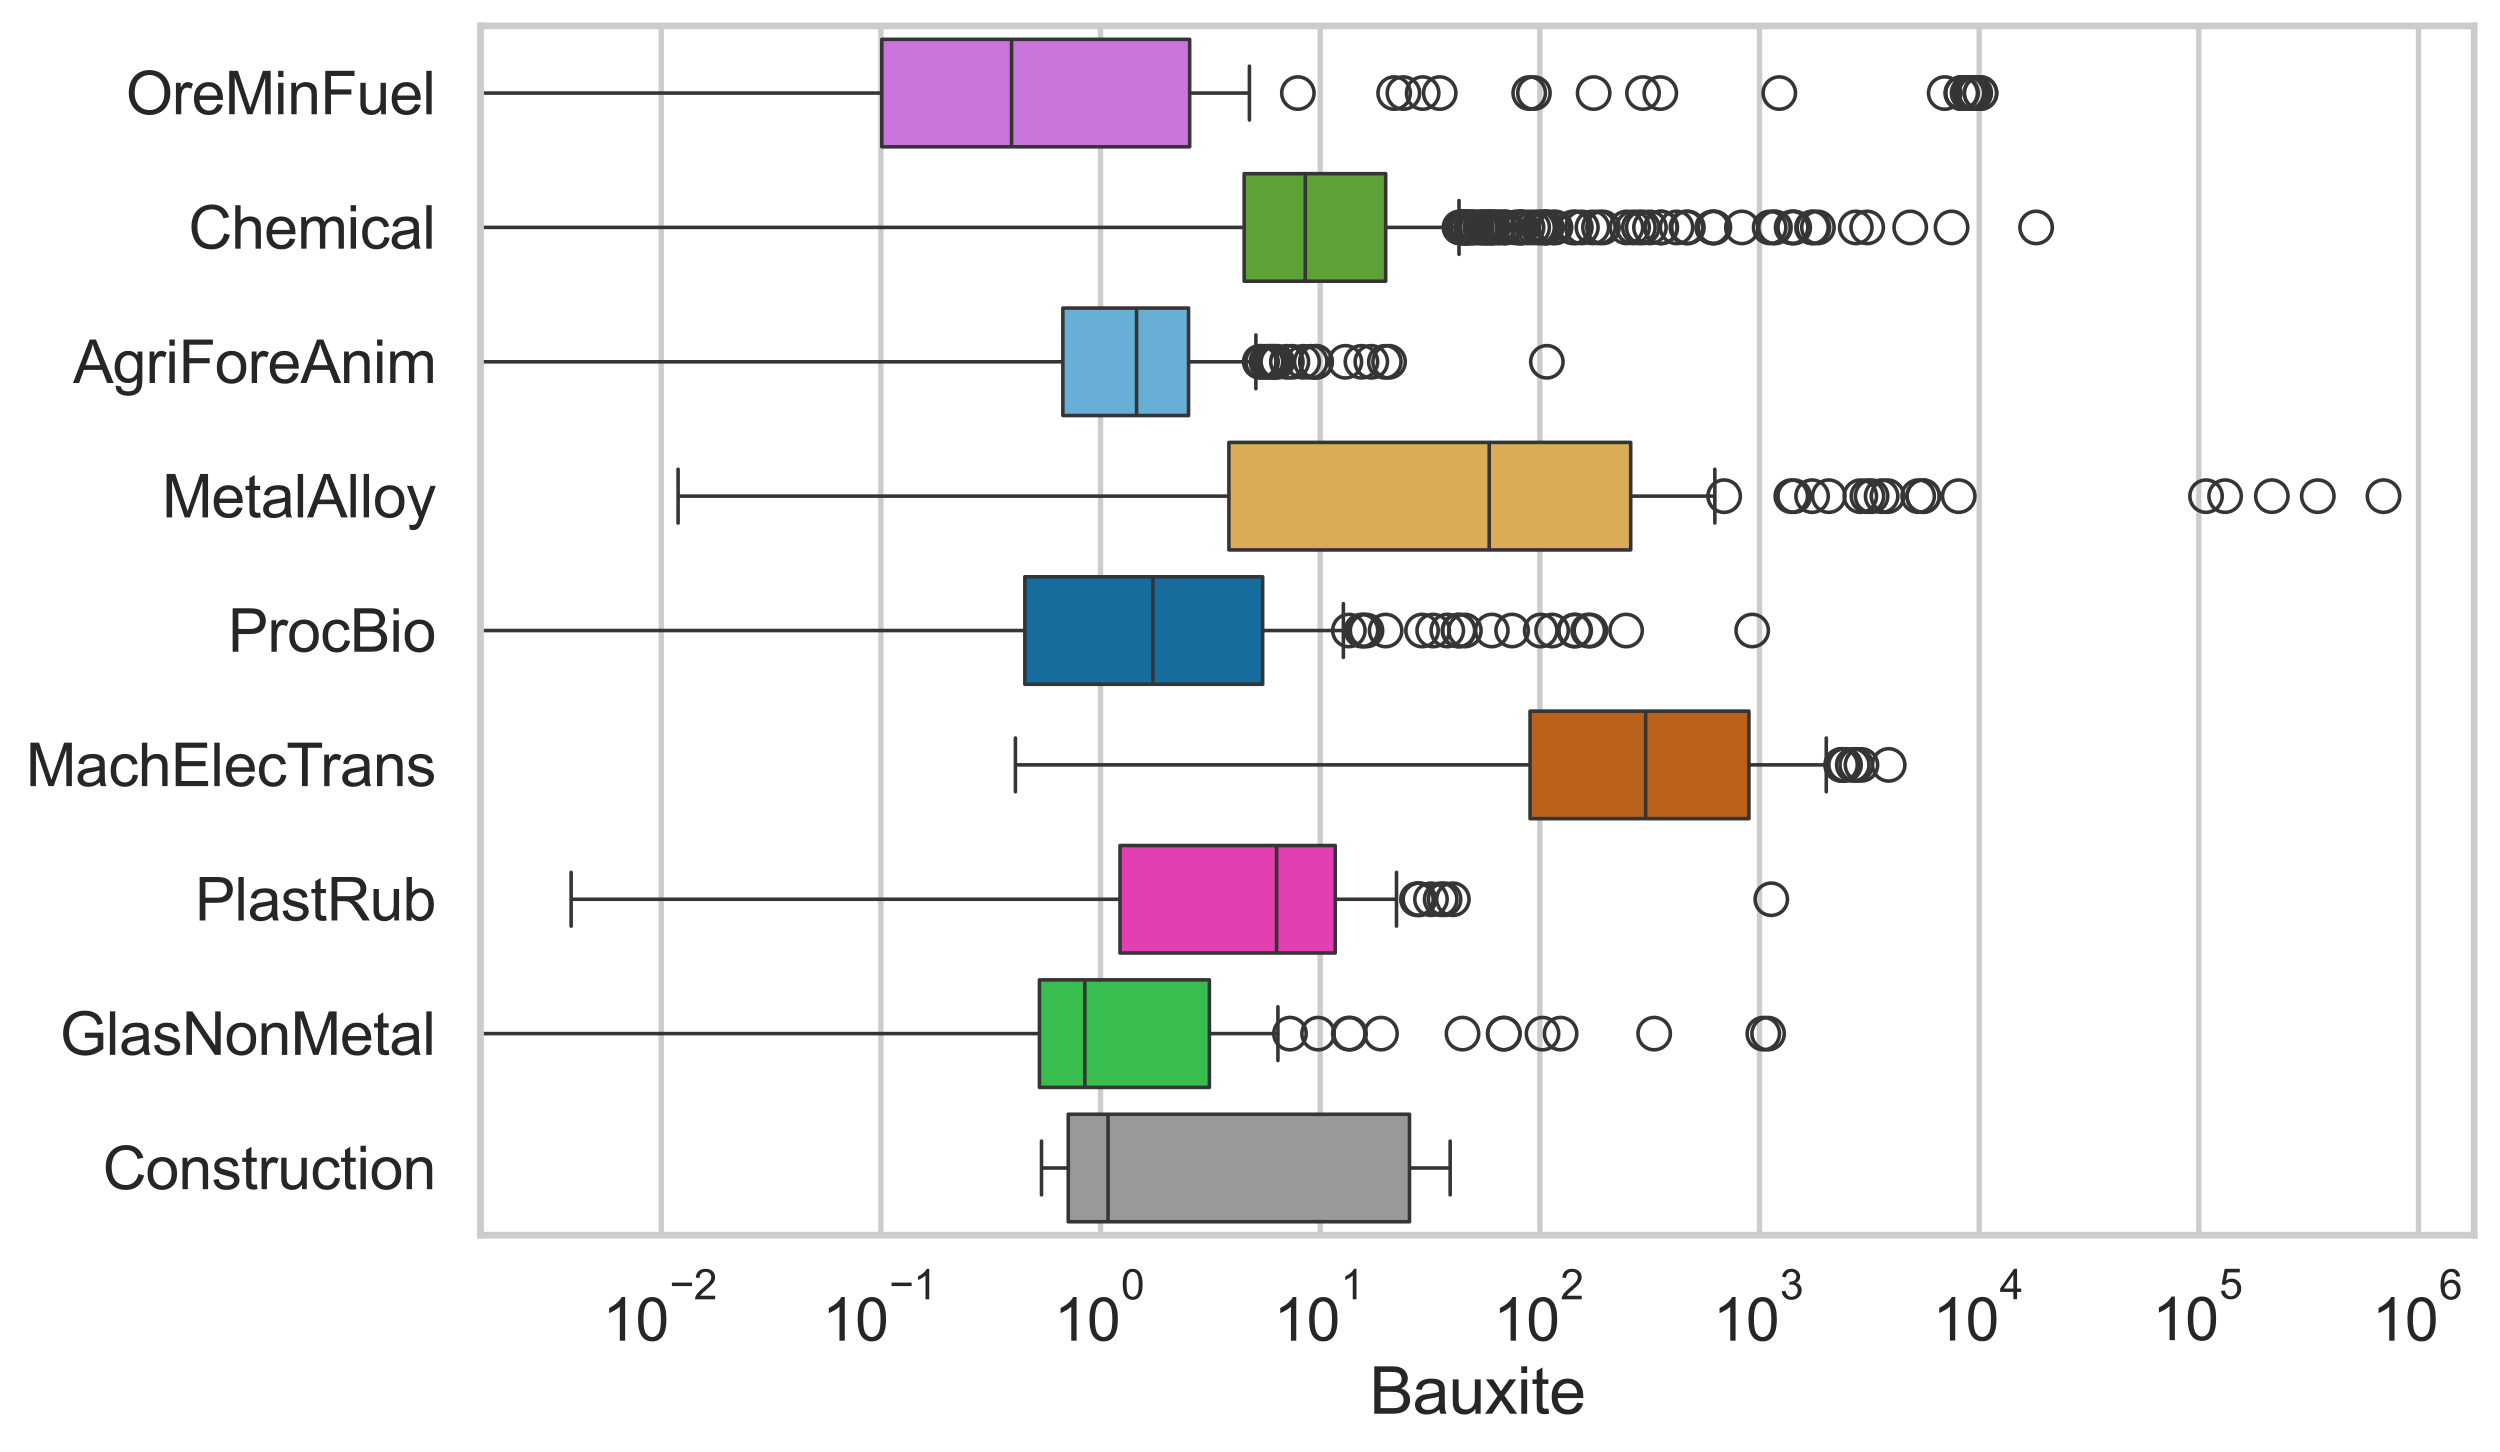 <?xml version="1.0" encoding="utf-8" standalone="no"?>
<!DOCTYPE svg PUBLIC "-//W3C//DTD SVG 1.1//EN"
  "http://www.w3.org/Graphics/SVG/1.1/DTD/svg11.dtd">
<svg xmlns:xlink="http://www.w3.org/1999/xlink" width="695.577pt" height="404.121pt" viewBox="0 0 695.577 404.121" xmlns="http://www.w3.org/2000/svg" version="1.1">
 <defs>
  <style type="text/css">*{stroke-linejoin: round; stroke-linecap: butt}</style>
 </defs>
 <g id="figure_1">
  <g id="patch_1">
   <path d="M 0 404.121 
L 695.577 404.121 
L 695.577 0 
L 0 0 
z
" style="fill: #ffffff"/>
  </g>
  <g id="axes_1">
   <g id="patch_2">
    <path d="M 133.697 343.665 
L 688.377 343.665 
L 688.377 7.2 
L 133.697 7.2 
z
" style="fill: #ffffff"/>
   </g>
   <g id="matplotlib.axis_1">
    <g id="xtick_1">
     <g id="line2d_1">
      <path d="M 183.974 343.665 
L 183.974 7.2 
" clip-path="url(#p8fa90013ce)" style="fill: none; stroke: #cccccc; stroke-width: 1.5; stroke-linecap: round"/>
     </g>
     <g id="text_1">
      <!-- $\mathdefault{10^{-2}}$ -->
      <g style="fill: #262626" transform="translate(167.639 373.18) scale(0.165 -0.165)">
       <defs>
        <path id="ArialMT-31" d="M 2384 0 
L 1822 0 
L 1822 3584 
Q 1619 3391 1289 3197 
Q 959 3003 697 2906 
L 697 3450 
Q 1169 3672 1522 3987 
Q 1875 4303 2022 4600 
L 2384 4600 
L 2384 0 
z
" transform="scale(0.016)"/>
        <path id="ArialMT-30" d="M 266 2259 
Q 266 3072 433 3567 
Q 600 4063 929 4331 
Q 1259 4600 1759 4600 
Q 2128 4600 2406 4451 
Q 2684 4303 2865 4023 
Q 3047 3744 3150 3342 
Q 3253 2941 3253 2259 
Q 3253 1453 3087 958 
Q 2922 463 2592 192 
Q 2263 -78 1759 -78 
Q 1097 -78 719 397 
Q 266 969 266 2259 
z
M 844 2259 
Q 844 1131 1108 757 
Q 1372 384 1759 384 
Q 2147 384 2411 759 
Q 2675 1134 2675 2259 
Q 2675 3391 2411 3762 
Q 2147 4134 1753 4134 
Q 1366 4134 1134 3806 
Q 844 3388 844 2259 
z
" transform="scale(0.016)"/>
        <path id="ArialMT-2212" d="M 3381 1997 
L 356 1997 
L 356 2522 
L 3381 2522 
L 3381 1997 
z
" transform="scale(0.016)"/>
        <path id="ArialMT-32" d="M 3222 541 
L 3222 0 
L 194 0 
Q 188 203 259 391 
Q 375 700 629 1000 
Q 884 1300 1366 1694 
Q 2113 2306 2375 2664 
Q 2638 3022 2638 3341 
Q 2638 3675 2398 3904 
Q 2159 4134 1775 4134 
Q 1369 4134 1125 3890 
Q 881 3647 878 3216 
L 300 3275 
Q 359 3922 746 4261 
Q 1134 4600 1788 4600 
Q 2447 4600 2831 4234 
Q 3216 3869 3216 3328 
Q 3216 3053 3103 2787 
Q 2991 2522 2730 2228 
Q 2469 1934 1863 1422 
Q 1356 997 1212 845 
Q 1069 694 975 541 
L 3222 541 
z
" transform="scale(0.016)"/>
       </defs>
       <use xlink:href="#ArialMT-31" transform="translate(0 0.994)"/>
       <use xlink:href="#ArialMT-30" transform="translate(55.615 0.994)"/>
       <use xlink:href="#ArialMT-2212" transform="translate(112.973 70.688) scale(0.7)"/>
       <use xlink:href="#ArialMT-32" transform="translate(153.852 70.688) scale(0.7)"/>
      </g>
     </g>
    </g>
    <g id="xtick_2">
     <g id="line2d_2">
      <path d="M 245.089 343.665 
L 245.089 7.2 
" clip-path="url(#p8fa90013ce)" style="fill: none; stroke: #cccccc; stroke-width: 1.5; stroke-linecap: round"/>
     </g>
     <g id="text_2">
      <!-- $\mathdefault{10^{-1}}$ -->
      <g style="fill: #262626" transform="translate(228.754 373.18) scale(0.165 -0.165)">
       <use xlink:href="#ArialMT-31" transform="translate(0 0.994)"/>
       <use xlink:href="#ArialMT-30" transform="translate(55.615 0.994)"/>
       <use xlink:href="#ArialMT-2212" transform="translate(112.973 70.688) scale(0.7)"/>
       <use xlink:href="#ArialMT-31" transform="translate(153.852 70.688) scale(0.7)"/>
      </g>
     </g>
    </g>
    <g id="xtick_3">
     <g id="line2d_3">
      <path d="M 306.204 343.665 
L 306.204 7.2 
" clip-path="url(#p8fa90013ce)" style="fill: none; stroke: #cccccc; stroke-width: 1.5; stroke-linecap: round"/>
     </g>
     <g id="text_3">
      <!-- $\mathdefault{10^{0}}$ -->
      <g style="fill: #262626" transform="translate(293.252 373.18) scale(0.165 -0.165)">
       <use xlink:href="#ArialMT-31" transform="translate(0 0.994)"/>
       <use xlink:href="#ArialMT-30" transform="translate(55.615 0.994)"/>
       <use xlink:href="#ArialMT-30" transform="translate(112.973 70.688) scale(0.7)"/>
      </g>
     </g>
    </g>
    <g id="xtick_4">
     <g id="line2d_4">
      <path d="M 367.32 343.665 
L 367.32 7.2 
" clip-path="url(#p8fa90013ce)" style="fill: none; stroke: #cccccc; stroke-width: 1.5; stroke-linecap: round"/>
     </g>
     <g id="text_4">
      <!-- $\mathdefault{10^{1}}$ -->
      <g style="fill: #262626" transform="translate(354.367 373.18) scale(0.165 -0.165)">
       <use xlink:href="#ArialMT-31" transform="translate(0 0.994)"/>
       <use xlink:href="#ArialMT-30" transform="translate(55.615 0.994)"/>
       <use xlink:href="#ArialMT-31" transform="translate(112.973 70.688) scale(0.7)"/>
      </g>
     </g>
    </g>
    <g id="xtick_5">
     <g id="line2d_5">
      <path d="M 428.435 343.665 
L 428.435 7.2 
" clip-path="url(#p8fa90013ce)" style="fill: none; stroke: #cccccc; stroke-width: 1.5; stroke-linecap: round"/>
     </g>
     <g id="text_5">
      <!-- $\mathdefault{10^{2}}$ -->
      <g style="fill: #262626" transform="translate(415.482 373.18) scale(0.165 -0.165)">
       <use xlink:href="#ArialMT-31" transform="translate(0 0.994)"/>
       <use xlink:href="#ArialMT-30" transform="translate(55.615 0.994)"/>
       <use xlink:href="#ArialMT-32" transform="translate(112.973 70.688) scale(0.7)"/>
      </g>
     </g>
    </g>
    <g id="xtick_6">
     <g id="line2d_6">
      <path d="M 489.55 343.665 
L 489.55 7.2 
" clip-path="url(#p8fa90013ce)" style="fill: none; stroke: #cccccc; stroke-width: 1.5; stroke-linecap: round"/>
     </g>
     <g id="text_6">
      <!-- $\mathdefault{10^{3}}$ -->
      <g style="fill: #262626" transform="translate(476.598 373.18) scale(0.165 -0.165)">
       <defs>
        <path id="ArialMT-33" d="M 269 1209 
L 831 1284 
Q 928 806 1161 595 
Q 1394 384 1728 384 
Q 2125 384 2398 659 
Q 2672 934 2672 1341 
Q 2672 1728 2419 1979 
Q 2166 2231 1775 2231 
Q 1616 2231 1378 2169 
L 1441 2663 
Q 1497 2656 1531 2656 
Q 1891 2656 2178 2843 
Q 2466 3031 2466 3422 
Q 2466 3731 2256 3934 
Q 2047 4138 1716 4138 
Q 1388 4138 1169 3931 
Q 950 3725 888 3313 
L 325 3413 
Q 428 3978 793 4289 
Q 1159 4600 1703 4600 
Q 2078 4600 2393 4439 
Q 2709 4278 2876 4000 
Q 3044 3722 3044 3409 
Q 3044 3113 2884 2869 
Q 2725 2625 2413 2481 
Q 2819 2388 3044 2092 
Q 3269 1797 3269 1353 
Q 3269 753 2831 336 
Q 2394 -81 1725 -81 
Q 1122 -81 723 278 
Q 325 638 269 1209 
z
" transform="scale(0.016)"/>
       </defs>
       <use xlink:href="#ArialMT-31" transform="translate(0 0.994)"/>
       <use xlink:href="#ArialMT-30" transform="translate(55.615 0.994)"/>
       <use xlink:href="#ArialMT-33" transform="translate(112.973 70.688) scale(0.7)"/>
      </g>
     </g>
    </g>
    <g id="xtick_7">
     <g id="line2d_7">
      <path d="M 550.665 343.665 
L 550.665 7.2 
" clip-path="url(#p8fa90013ce)" style="fill: none; stroke: #cccccc; stroke-width: 1.5; stroke-linecap: round"/>
     </g>
     <g id="text_7">
      <!-- $\mathdefault{10^{4}}$ -->
      <g style="fill: #262626" transform="translate(537.713 373.015) scale(0.165 -0.165)">
       <defs>
        <path id="ArialMT-34" d="M 2069 0 
L 2069 1097 
L 81 1097 
L 81 1613 
L 2172 4581 
L 2631 4581 
L 2631 1613 
L 3250 1613 
L 3250 1097 
L 2631 1097 
L 2631 0 
L 2069 0 
z
M 2069 1613 
L 2069 3678 
L 634 1613 
L 2069 1613 
z
" transform="scale(0.016)"/>
       </defs>
       <use xlink:href="#ArialMT-31" transform="translate(0 0.202)"/>
       <use xlink:href="#ArialMT-30" transform="translate(55.615 0.202)"/>
       <use xlink:href="#ArialMT-34" transform="translate(112.973 69.895) scale(0.7)"/>
      </g>
     </g>
    </g>
    <g id="xtick_8">
     <g id="line2d_8">
      <path d="M 611.781 343.665 
L 611.781 7.2 
" clip-path="url(#p8fa90013ce)" style="fill: none; stroke: #cccccc; stroke-width: 1.5; stroke-linecap: round"/>
     </g>
     <g id="text_8">
      <!-- $\mathdefault{10^{5}}$ -->
      <g style="fill: #262626" transform="translate(598.828 373.015) scale(0.165 -0.165)">
       <defs>
        <path id="ArialMT-35" d="M 266 1200 
L 856 1250 
Q 922 819 1161 601 
Q 1400 384 1738 384 
Q 2144 384 2425 690 
Q 2706 997 2706 1503 
Q 2706 1984 2436 2262 
Q 2166 2541 1728 2541 
Q 1456 2541 1237 2417 
Q 1019 2294 894 2097 
L 366 2166 
L 809 4519 
L 3088 4519 
L 3088 3981 
L 1259 3981 
L 1013 2750 
Q 1425 3038 1878 3038 
Q 2478 3038 2890 2622 
Q 3303 2206 3303 1553 
Q 3303 931 2941 478 
Q 2500 -78 1738 -78 
Q 1113 -78 717 272 
Q 322 622 266 1200 
z
" transform="scale(0.016)"/>
       </defs>
       <use xlink:href="#ArialMT-31" transform="translate(0 0.88)"/>
       <use xlink:href="#ArialMT-30" transform="translate(55.615 0.88)"/>
       <use xlink:href="#ArialMT-35" transform="translate(112.973 70.573) scale(0.7)"/>
      </g>
     </g>
    </g>
    <g id="xtick_9">
     <g id="line2d_9">
      <path d="M 672.896 343.665 
L 672.896 7.2 
" clip-path="url(#p8fa90013ce)" style="fill: none; stroke: #cccccc; stroke-width: 1.5; stroke-linecap: round"/>
     </g>
     <g id="text_9">
      <!-- $\mathdefault{10^{6}}$ -->
      <g style="fill: #262626" transform="translate(659.943 373.18) scale(0.165 -0.165)">
       <defs>
        <path id="ArialMT-36" d="M 3184 3459 
L 2625 3416 
Q 2550 3747 2413 3897 
Q 2184 4138 1850 4138 
Q 1581 4138 1378 3988 
Q 1113 3794 959 3422 
Q 806 3050 800 2363 
Q 1003 2672 1297 2822 
Q 1591 2972 1913 2972 
Q 2475 2972 2870 2558 
Q 3266 2144 3266 1488 
Q 3266 1056 3080 686 
Q 2894 316 2569 119 
Q 2244 -78 1831 -78 
Q 1128 -78 684 439 
Q 241 956 241 2144 
Q 241 3472 731 4075 
Q 1159 4600 1884 4600 
Q 2425 4600 2770 4297 
Q 3116 3994 3184 3459 
z
M 888 1484 
Q 888 1194 1011 928 
Q 1134 663 1356 523 
Q 1578 384 1822 384 
Q 2178 384 2434 671 
Q 2691 959 2691 1453 
Q 2691 1928 2437 2201 
Q 2184 2475 1800 2475 
Q 1419 2475 1153 2201 
Q 888 1928 888 1484 
z
" transform="scale(0.016)"/>
       </defs>
       <use xlink:href="#ArialMT-31" transform="translate(0 0.994)"/>
       <use xlink:href="#ArialMT-30" transform="translate(55.615 0.994)"/>
       <use xlink:href="#ArialMT-36" transform="translate(112.973 70.688) scale(0.7)"/>
      </g>
     </g>
    </g>
    <g id="xtick_10"/>
    <g id="xtick_11"/>
    <g id="xtick_12"/>
    <g id="xtick_13"/>
    <g id="xtick_14"/>
    <g id="xtick_15"/>
    <g id="xtick_16"/>
    <g id="xtick_17"/>
    <g id="xtick_18"/>
    <g id="xtick_19"/>
    <g id="xtick_20"/>
    <g id="xtick_21"/>
    <g id="xtick_22"/>
    <g id="xtick_23"/>
    <g id="xtick_24"/>
    <g id="xtick_25"/>
    <g id="xtick_26"/>
    <g id="xtick_27"/>
    <g id="xtick_28"/>
    <g id="xtick_29"/>
    <g id="xtick_30"/>
    <g id="xtick_31"/>
    <g id="xtick_32"/>
    <g id="xtick_33"/>
    <g id="xtick_34"/>
    <g id="xtick_35"/>
    <g id="xtick_36"/>
    <g id="xtick_37"/>
    <g id="xtick_38"/>
    <g id="xtick_39"/>
    <g id="xtick_40"/>
    <g id="xtick_41"/>
    <g id="xtick_42"/>
    <g id="xtick_43"/>
    <g id="xtick_44"/>
    <g id="xtick_45"/>
    <g id="xtick_46"/>
    <g id="xtick_47"/>
    <g id="xtick_48"/>
    <g id="xtick_49"/>
    <g id="xtick_50"/>
    <g id="xtick_51"/>
    <g id="xtick_52"/>
    <g id="xtick_53"/>
    <g id="xtick_54"/>
    <g id="xtick_55"/>
    <g id="xtick_56"/>
    <g id="xtick_57"/>
    <g id="xtick_58"/>
    <g id="xtick_59"/>
    <g id="xtick_60"/>
    <g id="xtick_61"/>
    <g id="xtick_62"/>
    <g id="xtick_63"/>
    <g id="xtick_64"/>
    <g id="xtick_65"/>
    <g id="xtick_66"/>
    <g id="xtick_67"/>
    <g id="xtick_68"/>
    <g id="xtick_69"/>
    <g id="xtick_70"/>
    <g id="xtick_71"/>
    <g id="xtick_72"/>
    <g id="xtick_73"/>
    <g id="xtick_74"/>
    <g id="xtick_75"/>
    <g id="xtick_76"/>
    <g id="xtick_77"/>
    <g id="xtick_78"/>
    <g id="xtick_79"/>
    <g id="xtick_80"/>
    <g id="xtick_81"/>
    <g id="text_10">
     <!-- Bauxite -->
     <g style="fill: #262626" transform="translate(381.019 393.344) scale(0.18 -0.18)">
      <defs>
       <path id="ArialMT-42" d="M 469 0 
L 469 4581 
L 2188 4581 
Q 2713 4581 3030 4442 
Q 3347 4303 3526 4014 
Q 3706 3725 3706 3409 
Q 3706 3116 3547 2856 
Q 3388 2597 3066 2438 
Q 3481 2316 3704 2022 
Q 3928 1728 3928 1328 
Q 3928 1006 3792 729 
Q 3656 453 3456 303 
Q 3256 153 2954 76 
Q 2653 0 2216 0 
L 469 0 
z
M 1075 2656 
L 2066 2656 
Q 2469 2656 2644 2709 
Q 2875 2778 2992 2937 
Q 3109 3097 3109 3338 
Q 3109 3566 3000 3739 
Q 2891 3913 2687 3977 
Q 2484 4041 1991 4041 
L 1075 4041 
L 1075 2656 
z
M 1075 541 
L 2216 541 
Q 2509 541 2628 563 
Q 2838 600 2978 687 
Q 3119 775 3209 942 
Q 3300 1109 3300 1328 
Q 3300 1584 3169 1773 
Q 3038 1963 2805 2039 
Q 2572 2116 2134 2116 
L 1075 2116 
L 1075 541 
z
" transform="scale(0.016)"/>
       <path id="ArialMT-61" d="M 2588 409 
Q 2275 144 1986 34 
Q 1697 -75 1366 -75 
Q 819 -75 525 192 
Q 231 459 231 875 
Q 231 1119 342 1320 
Q 453 1522 633 1644 
Q 813 1766 1038 1828 
Q 1203 1872 1538 1913 
Q 2219 1994 2541 2106 
Q 2544 2222 2544 2253 
Q 2544 2597 2384 2738 
Q 2169 2928 1744 2928 
Q 1347 2928 1158 2789 
Q 969 2650 878 2297 
L 328 2372 
Q 403 2725 575 2942 
Q 747 3159 1072 3276 
Q 1397 3394 1825 3394 
Q 2250 3394 2515 3294 
Q 2781 3194 2906 3042 
Q 3031 2891 3081 2659 
Q 3109 2516 3109 2141 
L 3109 1391 
Q 3109 606 3145 398 
Q 3181 191 3288 0 
L 2700 0 
Q 2613 175 2588 409 
z
M 2541 1666 
Q 2234 1541 1622 1453 
Q 1275 1403 1131 1340 
Q 988 1278 909 1158 
Q 831 1038 831 891 
Q 831 666 1001 516 
Q 1172 366 1500 366 
Q 1825 366 2078 508 
Q 2331 650 2450 897 
Q 2541 1088 2541 1459 
L 2541 1666 
z
" transform="scale(0.016)"/>
       <path id="ArialMT-75" d="M 2597 0 
L 2597 488 
Q 2209 -75 1544 -75 
Q 1250 -75 995 37 
Q 741 150 617 320 
Q 494 491 444 738 
Q 409 903 409 1263 
L 409 3319 
L 972 3319 
L 972 1478 
Q 972 1038 1006 884 
Q 1059 663 1231 536 
Q 1403 409 1656 409 
Q 1909 409 2131 539 
Q 2353 669 2445 892 
Q 2538 1116 2538 1541 
L 2538 3319 
L 3100 3319 
L 3100 0 
L 2597 0 
z
" transform="scale(0.016)"/>
       <path id="ArialMT-78" d="M 47 0 
L 1259 1725 
L 138 3319 
L 841 3319 
L 1350 2541 
Q 1494 2319 1581 2169 
Q 1719 2375 1834 2534 
L 2394 3319 
L 3066 3319 
L 1919 1756 
L 3153 0 
L 2463 0 
L 1781 1031 
L 1600 1309 
L 728 0 
L 47 0 
z
" transform="scale(0.016)"/>
       <path id="ArialMT-69" d="M 425 3934 
L 425 4581 
L 988 4581 
L 988 3934 
L 425 3934 
z
M 425 0 
L 425 3319 
L 988 3319 
L 988 0 
L 425 0 
z
" transform="scale(0.016)"/>
       <path id="ArialMT-74" d="M 1650 503 
L 1731 6 
Q 1494 -44 1306 -44 
Q 1000 -44 831 53 
Q 663 150 594 308 
Q 525 466 525 972 
L 525 2881 
L 113 2881 
L 113 3319 
L 525 3319 
L 525 4141 
L 1084 4478 
L 1084 3319 
L 1650 3319 
L 1650 2881 
L 1084 2881 
L 1084 941 
Q 1084 700 1114 631 
Q 1144 563 1211 522 
Q 1278 481 1403 481 
Q 1497 481 1650 503 
z
" transform="scale(0.016)"/>
       <path id="ArialMT-65" d="M 2694 1069 
L 3275 997 
Q 3138 488 2766 206 
Q 2394 -75 1816 -75 
Q 1088 -75 661 373 
Q 234 822 234 1631 
Q 234 2469 665 2931 
Q 1097 3394 1784 3394 
Q 2450 3394 2872 2941 
Q 3294 2488 3294 1666 
Q 3294 1616 3291 1516 
L 816 1516 
Q 847 969 1125 678 
Q 1403 388 1819 388 
Q 2128 388 2347 550 
Q 2566 713 2694 1069 
z
M 847 1978 
L 2700 1978 
Q 2663 2397 2488 2606 
Q 2219 2931 1791 2931 
Q 1403 2931 1139 2672 
Q 875 2413 847 1978 
z
" transform="scale(0.016)"/>
      </defs>
      <use xlink:href="#ArialMT-42"/>
      <use xlink:href="#ArialMT-61" transform="translate(66.699 0)"/>
      <use xlink:href="#ArialMT-75" transform="translate(122.314 0)"/>
      <use xlink:href="#ArialMT-78" transform="translate(177.93 0)"/>
      <use xlink:href="#ArialMT-69" transform="translate(227.93 0)"/>
      <use xlink:href="#ArialMT-74" transform="translate(250.146 0)"/>
      <use xlink:href="#ArialMT-65" transform="translate(277.93 0)"/>
     </g>
    </g>
   </g>
   <g id="matplotlib.axis_2">
    <g id="ytick_1">
     <g id="text_11">
      <!-- OreMinFuel -->
      <g style="fill: #262626" transform="translate(35.013 31.798) scale(0.165 -0.165)">
       <defs>
        <path id="ArialMT-4f" d="M 309 2231 
Q 309 3372 921 4017 
Q 1534 4663 2503 4663 
Q 3138 4663 3647 4359 
Q 4156 4056 4423 3514 
Q 4691 2972 4691 2284 
Q 4691 1588 4409 1038 
Q 4128 488 3612 205 
Q 3097 -78 2500 -78 
Q 1853 -78 1343 234 
Q 834 547 571 1087 
Q 309 1628 309 2231 
z
M 934 2222 
Q 934 1394 1379 917 
Q 1825 441 2497 441 
Q 3181 441 3623 922 
Q 4066 1403 4066 2288 
Q 4066 2847 3877 3264 
Q 3688 3681 3323 3911 
Q 2959 4141 2506 4141 
Q 1863 4141 1398 3698 
Q 934 3256 934 2222 
z
" transform="scale(0.016)"/>
        <path id="ArialMT-72" d="M 416 0 
L 416 3319 
L 922 3319 
L 922 2816 
Q 1116 3169 1280 3281 
Q 1444 3394 1641 3394 
Q 1925 3394 2219 3213 
L 2025 2691 
Q 1819 2813 1613 2813 
Q 1428 2813 1281 2702 
Q 1134 2591 1072 2394 
Q 978 2094 978 1738 
L 978 0 
L 416 0 
z
" transform="scale(0.016)"/>
        <path id="ArialMT-4d" d="M 475 0 
L 475 4581 
L 1388 4581 
L 2472 1338 
Q 2622 884 2691 659 
Q 2769 909 2934 1394 
L 4031 4581 
L 4847 4581 
L 4847 0 
L 4263 0 
L 4263 3834 
L 2931 0 
L 2384 0 
L 1059 3900 
L 1059 0 
L 475 0 
z
" transform="scale(0.016)"/>
        <path id="ArialMT-6e" d="M 422 0 
L 422 3319 
L 928 3319 
L 928 2847 
Q 1294 3394 1984 3394 
Q 2284 3394 2536 3286 
Q 2788 3178 2913 3003 
Q 3038 2828 3088 2588 
Q 3119 2431 3119 2041 
L 3119 0 
L 2556 0 
L 2556 2019 
Q 2556 2363 2490 2533 
Q 2425 2703 2258 2804 
Q 2091 2906 1866 2906 
Q 1506 2906 1245 2678 
Q 984 2450 984 1813 
L 984 0 
L 422 0 
z
" transform="scale(0.016)"/>
        <path id="ArialMT-46" d="M 525 0 
L 525 4581 
L 3616 4581 
L 3616 4041 
L 1131 4041 
L 1131 2622 
L 3281 2622 
L 3281 2081 
L 1131 2081 
L 1131 0 
L 525 0 
z
" transform="scale(0.016)"/>
        <path id="ArialMT-6c" d="M 409 0 
L 409 4581 
L 972 4581 
L 972 0 
L 409 0 
z
" transform="scale(0.016)"/>
       </defs>
       <use xlink:href="#ArialMT-4f"/>
       <use xlink:href="#ArialMT-72" transform="translate(77.783 0)"/>
       <use xlink:href="#ArialMT-65" transform="translate(111.084 0)"/>
       <use xlink:href="#ArialMT-4d" transform="translate(166.699 0)"/>
       <use xlink:href="#ArialMT-69" transform="translate(250 0)"/>
       <use xlink:href="#ArialMT-6e" transform="translate(272.217 0)"/>
       <use xlink:href="#ArialMT-46" transform="translate(327.832 0)"/>
       <use xlink:href="#ArialMT-75" transform="translate(388.916 0)"/>
       <use xlink:href="#ArialMT-65" transform="translate(444.531 0)"/>
       <use xlink:href="#ArialMT-6c" transform="translate(500.146 0)"/>
      </g>
     </g>
    </g>
    <g id="ytick_2">
     <g id="text_12">
      <!-- Chemical -->
      <g style="fill: #262626" transform="translate(52.428 69.183) scale(0.165 -0.165)">
       <defs>
        <path id="ArialMT-43" d="M 3763 1606 
L 4369 1453 
Q 4178 706 3683 314 
Q 3188 -78 2472 -78 
Q 1731 -78 1267 223 
Q 803 525 561 1097 
Q 319 1669 319 2325 
Q 319 3041 592 3573 
Q 866 4106 1370 4382 
Q 1875 4659 2481 4659 
Q 3169 4659 3637 4309 
Q 4106 3959 4291 3325 
L 3694 3184 
Q 3534 3684 3231 3912 
Q 2928 4141 2469 4141 
Q 1941 4141 1586 3887 
Q 1231 3634 1087 3207 
Q 944 2781 944 2328 
Q 944 1744 1114 1308 
Q 1284 872 1643 656 
Q 2003 441 2422 441 
Q 2931 441 3284 734 
Q 3638 1028 3763 1606 
z
" transform="scale(0.016)"/>
        <path id="ArialMT-68" d="M 422 0 
L 422 4581 
L 984 4581 
L 984 2938 
Q 1378 3394 1978 3394 
Q 2347 3394 2619 3248 
Q 2891 3103 3008 2847 
Q 3125 2591 3125 2103 
L 3125 0 
L 2563 0 
L 2563 2103 
Q 2563 2525 2380 2717 
Q 2197 2909 1863 2909 
Q 1613 2909 1392 2779 
Q 1172 2650 1078 2428 
Q 984 2206 984 1816 
L 984 0 
L 422 0 
z
" transform="scale(0.016)"/>
        <path id="ArialMT-6d" d="M 422 0 
L 422 3319 
L 925 3319 
L 925 2853 
Q 1081 3097 1340 3245 
Q 1600 3394 1931 3394 
Q 2300 3394 2536 3241 
Q 2772 3088 2869 2813 
Q 3263 3394 3894 3394 
Q 4388 3394 4653 3120 
Q 4919 2847 4919 2278 
L 4919 0 
L 4359 0 
L 4359 2091 
Q 4359 2428 4304 2576 
Q 4250 2725 4106 2815 
Q 3963 2906 3769 2906 
Q 3419 2906 3187 2673 
Q 2956 2441 2956 1928 
L 2956 0 
L 2394 0 
L 2394 2156 
Q 2394 2531 2256 2718 
Q 2119 2906 1806 2906 
Q 1569 2906 1367 2781 
Q 1166 2656 1075 2415 
Q 984 2175 984 1722 
L 984 0 
L 422 0 
z
" transform="scale(0.016)"/>
        <path id="ArialMT-63" d="M 2588 1216 
L 3141 1144 
Q 3050 572 2676 248 
Q 2303 -75 1759 -75 
Q 1078 -75 664 370 
Q 250 816 250 1647 
Q 250 2184 428 2587 
Q 606 2991 970 3192 
Q 1334 3394 1763 3394 
Q 2303 3394 2647 3120 
Q 2991 2847 3088 2344 
L 2541 2259 
Q 2463 2594 2264 2762 
Q 2066 2931 1784 2931 
Q 1359 2931 1093 2626 
Q 828 2322 828 1663 
Q 828 994 1084 691 
Q 1341 388 1753 388 
Q 2084 388 2306 591 
Q 2528 794 2588 1216 
z
" transform="scale(0.016)"/>
       </defs>
       <use xlink:href="#ArialMT-43"/>
       <use xlink:href="#ArialMT-68" transform="translate(72.217 0)"/>
       <use xlink:href="#ArialMT-65" transform="translate(127.832 0)"/>
       <use xlink:href="#ArialMT-6d" transform="translate(183.447 0)"/>
       <use xlink:href="#ArialMT-69" transform="translate(266.748 0)"/>
       <use xlink:href="#ArialMT-63" transform="translate(288.965 0)"/>
       <use xlink:href="#ArialMT-61" transform="translate(338.965 0)"/>
       <use xlink:href="#ArialMT-6c" transform="translate(394.58 0)"/>
      </g>
     </g>
    </g>
    <g id="ytick_3">
     <g id="text_13">
      <!-- AgriForeAnim -->
      <g style="fill: #262626" transform="translate(20.341 106.568) scale(0.165 -0.165)">
       <defs>
        <path id="ArialMT-41" d="M -9 0 
L 1750 4581 
L 2403 4581 
L 4278 0 
L 3588 0 
L 3053 1388 
L 1138 1388 
L 634 0 
L -9 0 
z
M 1313 1881 
L 2866 1881 
L 2388 3150 
Q 2169 3728 2063 4100 
Q 1975 3659 1816 3225 
L 1313 1881 
z
" transform="scale(0.016)"/>
        <path id="ArialMT-67" d="M 319 -275 
L 866 -356 
Q 900 -609 1056 -725 
Q 1266 -881 1628 -881 
Q 2019 -881 2231 -725 
Q 2444 -569 2519 -288 
Q 2563 -116 2559 434 
Q 2191 0 1641 0 
Q 956 0 581 494 
Q 206 988 206 1678 
Q 206 2153 378 2554 
Q 550 2956 876 3175 
Q 1203 3394 1644 3394 
Q 2231 3394 2613 2919 
L 2613 3319 
L 3131 3319 
L 3131 450 
Q 3131 -325 2973 -648 
Q 2816 -972 2473 -1159 
Q 2131 -1347 1631 -1347 
Q 1038 -1347 672 -1080 
Q 306 -813 319 -275 
z
M 784 1719 
Q 784 1066 1043 766 
Q 1303 466 1694 466 
Q 2081 466 2343 764 
Q 2606 1063 2606 1700 
Q 2606 2309 2336 2618 
Q 2066 2928 1684 2928 
Q 1309 2928 1046 2623 
Q 784 2319 784 1719 
z
" transform="scale(0.016)"/>
        <path id="ArialMT-6f" d="M 213 1659 
Q 213 2581 725 3025 
Q 1153 3394 1769 3394 
Q 2453 3394 2887 2945 
Q 3322 2497 3322 1706 
Q 3322 1066 3130 698 
Q 2938 331 2570 128 
Q 2203 -75 1769 -75 
Q 1072 -75 642 372 
Q 213 819 213 1659 
z
M 791 1659 
Q 791 1022 1069 705 
Q 1347 388 1769 388 
Q 2188 388 2466 706 
Q 2744 1025 2744 1678 
Q 2744 2294 2464 2611 
Q 2184 2928 1769 2928 
Q 1347 2928 1069 2612 
Q 791 2297 791 1659 
z
" transform="scale(0.016)"/>
       </defs>
       <use xlink:href="#ArialMT-41"/>
       <use xlink:href="#ArialMT-67" transform="translate(66.699 0)"/>
       <use xlink:href="#ArialMT-72" transform="translate(122.314 0)"/>
       <use xlink:href="#ArialMT-69" transform="translate(155.615 0)"/>
       <use xlink:href="#ArialMT-46" transform="translate(177.832 0)"/>
       <use xlink:href="#ArialMT-6f" transform="translate(238.916 0)"/>
       <use xlink:href="#ArialMT-72" transform="translate(294.531 0)"/>
       <use xlink:href="#ArialMT-65" transform="translate(327.832 0)"/>
       <use xlink:href="#ArialMT-41" transform="translate(383.447 0)"/>
       <use xlink:href="#ArialMT-6e" transform="translate(450.146 0)"/>
       <use xlink:href="#ArialMT-69" transform="translate(505.762 0)"/>
       <use xlink:href="#ArialMT-6d" transform="translate(527.979 0)"/>
      </g>
     </g>
    </g>
    <g id="ytick_4">
     <g id="text_14">
      <!-- MetalAlloy -->
      <g style="fill: #262626" transform="translate(45.088 143.953) scale(0.165 -0.165)">
       <defs>
        <path id="ArialMT-79" d="M 397 -1278 
L 334 -750 
Q 519 -800 656 -800 
Q 844 -800 956 -737 
Q 1069 -675 1141 -563 
Q 1194 -478 1313 -144 
Q 1328 -97 1363 -6 
L 103 3319 
L 709 3319 
L 1400 1397 
Q 1534 1031 1641 628 
Q 1738 1016 1872 1384 
L 2581 3319 
L 3144 3319 
L 1881 -56 
Q 1678 -603 1566 -809 
Q 1416 -1088 1222 -1217 
Q 1028 -1347 759 -1347 
Q 597 -1347 397 -1278 
z
" transform="scale(0.016)"/>
       </defs>
       <use xlink:href="#ArialMT-4d"/>
       <use xlink:href="#ArialMT-65" transform="translate(83.301 0)"/>
       <use xlink:href="#ArialMT-74" transform="translate(138.916 0)"/>
       <use xlink:href="#ArialMT-61" transform="translate(166.699 0)"/>
       <use xlink:href="#ArialMT-6c" transform="translate(222.314 0)"/>
       <use xlink:href="#ArialMT-41" transform="translate(244.531 0)"/>
       <use xlink:href="#ArialMT-6c" transform="translate(311.23 0)"/>
       <use xlink:href="#ArialMT-6c" transform="translate(333.447 0)"/>
       <use xlink:href="#ArialMT-6f" transform="translate(355.664 0)"/>
       <use xlink:href="#ArialMT-79" transform="translate(411.279 0)"/>
      </g>
     </g>
    </g>
    <g id="ytick_5">
     <g id="text_15">
      <!-- ProcBio -->
      <g style="fill: #262626" transform="translate(63.424 181.337) scale(0.165 -0.165)">
       <defs>
        <path id="ArialMT-50" d="M 494 0 
L 494 4581 
L 2222 4581 
Q 2678 4581 2919 4538 
Q 3256 4481 3484 4323 
Q 3713 4166 3852 3881 
Q 3991 3597 3991 3256 
Q 3991 2672 3619 2267 
Q 3247 1863 2275 1863 
L 1100 1863 
L 1100 0 
L 494 0 
z
M 1100 2403 
L 2284 2403 
Q 2872 2403 3119 2622 
Q 3366 2841 3366 3238 
Q 3366 3525 3220 3729 
Q 3075 3934 2838 4000 
Q 2684 4041 2272 4041 
L 1100 4041 
L 1100 2403 
z
" transform="scale(0.016)"/>
       </defs>
       <use xlink:href="#ArialMT-50"/>
       <use xlink:href="#ArialMT-72" transform="translate(66.699 0)"/>
       <use xlink:href="#ArialMT-6f" transform="translate(100 0)"/>
       <use xlink:href="#ArialMT-63" transform="translate(155.615 0)"/>
       <use xlink:href="#ArialMT-42" transform="translate(205.615 0)"/>
       <use xlink:href="#ArialMT-69" transform="translate(272.314 0)"/>
       <use xlink:href="#ArialMT-6f" transform="translate(294.531 0)"/>
      </g>
     </g>
    </g>
    <g id="ytick_6">
     <g id="text_16">
      <!-- MachElecTrans -->
      <g style="fill: #262626" transform="translate(7.2 218.722) scale(0.165 -0.165)">
       <defs>
        <path id="ArialMT-45" d="M 506 0 
L 506 4581 
L 3819 4581 
L 3819 4041 
L 1113 4041 
L 1113 2638 
L 3647 2638 
L 3647 2100 
L 1113 2100 
L 1113 541 
L 3925 541 
L 3925 0 
L 506 0 
z
" transform="scale(0.016)"/>
        <path id="ArialMT-54" d="M 1659 0 
L 1659 4041 
L 150 4041 
L 150 4581 
L 3781 4581 
L 3781 4041 
L 2266 4041 
L 2266 0 
L 1659 0 
z
" transform="scale(0.016)"/>
        <path id="ArialMT-73" d="M 197 991 
L 753 1078 
Q 800 744 1014 566 
Q 1228 388 1613 388 
Q 2000 388 2187 545 
Q 2375 703 2375 916 
Q 2375 1106 2209 1216 
Q 2094 1291 1634 1406 
Q 1016 1563 777 1677 
Q 538 1791 414 1992 
Q 291 2194 291 2438 
Q 291 2659 392 2848 
Q 494 3038 669 3163 
Q 800 3259 1026 3326 
Q 1253 3394 1513 3394 
Q 1903 3394 2198 3281 
Q 2494 3169 2634 2976 
Q 2775 2784 2828 2463 
L 2278 2388 
Q 2241 2644 2061 2787 
Q 1881 2931 1553 2931 
Q 1166 2931 1000 2803 
Q 834 2675 834 2503 
Q 834 2394 903 2306 
Q 972 2216 1119 2156 
Q 1203 2125 1616 2013 
Q 2213 1853 2448 1751 
Q 2684 1650 2818 1456 
Q 2953 1263 2953 975 
Q 2953 694 2789 445 
Q 2625 197 2315 61 
Q 2006 -75 1616 -75 
Q 969 -75 630 194 
Q 291 463 197 991 
z
" transform="scale(0.016)"/>
       </defs>
       <use xlink:href="#ArialMT-4d"/>
       <use xlink:href="#ArialMT-61" transform="translate(83.301 0)"/>
       <use xlink:href="#ArialMT-63" transform="translate(138.916 0)"/>
       <use xlink:href="#ArialMT-68" transform="translate(188.916 0)"/>
       <use xlink:href="#ArialMT-45" transform="translate(244.531 0)"/>
       <use xlink:href="#ArialMT-6c" transform="translate(311.23 0)"/>
       <use xlink:href="#ArialMT-65" transform="translate(333.447 0)"/>
       <use xlink:href="#ArialMT-63" transform="translate(389.062 0)"/>
       <use xlink:href="#ArialMT-54" transform="translate(439.062 0)"/>
       <use xlink:href="#ArialMT-72" transform="translate(496.396 0)"/>
       <use xlink:href="#ArialMT-61" transform="translate(529.697 0)"/>
       <use xlink:href="#ArialMT-6e" transform="translate(585.312 0)"/>
       <use xlink:href="#ArialMT-73" transform="translate(640.928 0)"/>
      </g>
     </g>
    </g>
    <g id="ytick_7">
     <g id="text_17">
      <!-- PlastRub -->
      <g style="fill: #262626" transform="translate(54.248 256.107) scale(0.165 -0.165)">
       <defs>
        <path id="ArialMT-52" d="M 503 0 
L 503 4581 
L 2534 4581 
Q 3147 4581 3465 4457 
Q 3784 4334 3975 4021 
Q 4166 3709 4166 3331 
Q 4166 2844 3850 2509 
Q 3534 2175 2875 2084 
Q 3116 1969 3241 1856 
Q 3506 1613 3744 1247 
L 4541 0 
L 3778 0 
L 3172 953 
Q 2906 1366 2734 1584 
Q 2563 1803 2427 1890 
Q 2291 1978 2150 2013 
Q 2047 2034 1813 2034 
L 1109 2034 
L 1109 0 
L 503 0 
z
M 1109 2559 
L 2413 2559 
Q 2828 2559 3062 2645 
Q 3297 2731 3419 2920 
Q 3541 3109 3541 3331 
Q 3541 3656 3305 3865 
Q 3069 4075 2559 4075 
L 1109 4075 
L 1109 2559 
z
" transform="scale(0.016)"/>
        <path id="ArialMT-62" d="M 941 0 
L 419 0 
L 419 4581 
L 981 4581 
L 981 2947 
Q 1338 3394 1891 3394 
Q 2197 3394 2470 3270 
Q 2744 3147 2920 2923 
Q 3097 2700 3197 2384 
Q 3297 2069 3297 1709 
Q 3297 856 2875 390 
Q 2453 -75 1863 -75 
Q 1275 -75 941 416 
L 941 0 
z
M 934 1684 
Q 934 1088 1097 822 
Q 1363 388 1816 388 
Q 2184 388 2453 708 
Q 2722 1028 2722 1663 
Q 2722 2313 2464 2622 
Q 2206 2931 1841 2931 
Q 1472 2931 1203 2611 
Q 934 2291 934 1684 
z
" transform="scale(0.016)"/>
       </defs>
       <use xlink:href="#ArialMT-50"/>
       <use xlink:href="#ArialMT-6c" transform="translate(66.699 0)"/>
       <use xlink:href="#ArialMT-61" transform="translate(88.916 0)"/>
       <use xlink:href="#ArialMT-73" transform="translate(144.531 0)"/>
       <use xlink:href="#ArialMT-74" transform="translate(194.531 0)"/>
       <use xlink:href="#ArialMT-52" transform="translate(222.314 0)"/>
       <use xlink:href="#ArialMT-75" transform="translate(294.531 0)"/>
       <use xlink:href="#ArialMT-62" transform="translate(350.146 0)"/>
      </g>
     </g>
    </g>
    <g id="ytick_8">
     <g id="text_18">
      <!-- GlasNonMetal -->
      <g style="fill: #262626" transform="translate(16.659 293.492) scale(0.165 -0.165)">
       <defs>
        <path id="ArialMT-47" d="M 2638 1797 
L 2638 2334 
L 4578 2338 
L 4578 638 
Q 4131 281 3656 101 
Q 3181 -78 2681 -78 
Q 2006 -78 1454 211 
Q 903 500 622 1047 
Q 341 1594 341 2269 
Q 341 2938 620 3517 
Q 900 4097 1425 4378 
Q 1950 4659 2634 4659 
Q 3131 4659 3532 4498 
Q 3934 4338 4162 4050 
Q 4391 3763 4509 3300 
L 3963 3150 
Q 3859 3500 3706 3700 
Q 3553 3900 3268 4020 
Q 2984 4141 2638 4141 
Q 2222 4141 1919 4014 
Q 1616 3888 1430 3681 
Q 1244 3475 1141 3228 
Q 966 2803 966 2306 
Q 966 1694 1177 1281 
Q 1388 869 1791 669 
Q 2194 469 2647 469 
Q 3041 469 3416 620 
Q 3791 772 3984 944 
L 3984 1797 
L 2638 1797 
z
" transform="scale(0.016)"/>
        <path id="ArialMT-4e" d="M 488 0 
L 488 4581 
L 1109 4581 
L 3516 984 
L 3516 4581 
L 4097 4581 
L 4097 0 
L 3475 0 
L 1069 3600 
L 1069 0 
L 488 0 
z
" transform="scale(0.016)"/>
       </defs>
       <use xlink:href="#ArialMT-47"/>
       <use xlink:href="#ArialMT-6c" transform="translate(77.783 0)"/>
       <use xlink:href="#ArialMT-61" transform="translate(100 0)"/>
       <use xlink:href="#ArialMT-73" transform="translate(155.615 0)"/>
       <use xlink:href="#ArialMT-4e" transform="translate(205.615 0)"/>
       <use xlink:href="#ArialMT-6f" transform="translate(277.832 0)"/>
       <use xlink:href="#ArialMT-6e" transform="translate(333.447 0)"/>
       <use xlink:href="#ArialMT-4d" transform="translate(389.062 0)"/>
       <use xlink:href="#ArialMT-65" transform="translate(472.363 0)"/>
       <use xlink:href="#ArialMT-74" transform="translate(527.979 0)"/>
       <use xlink:href="#ArialMT-61" transform="translate(555.762 0)"/>
       <use xlink:href="#ArialMT-6c" transform="translate(611.377 0)"/>
      </g>
     </g>
    </g>
    <g id="ytick_9">
     <g id="text_19">
      <!-- Construction -->
      <g style="fill: #262626" transform="translate(28.575 330.877) scale(0.165 -0.165)">
       <use xlink:href="#ArialMT-43"/>
       <use xlink:href="#ArialMT-6f" transform="translate(72.217 0)"/>
       <use xlink:href="#ArialMT-6e" transform="translate(127.832 0)"/>
       <use xlink:href="#ArialMT-73" transform="translate(183.447 0)"/>
       <use xlink:href="#ArialMT-74" transform="translate(233.447 0)"/>
       <use xlink:href="#ArialMT-72" transform="translate(261.23 0)"/>
       <use xlink:href="#ArialMT-75" transform="translate(294.531 0)"/>
       <use xlink:href="#ArialMT-63" transform="translate(350.146 0)"/>
       <use xlink:href="#ArialMT-74" transform="translate(400.146 0)"/>
       <use xlink:href="#ArialMT-69" transform="translate(427.93 0)"/>
       <use xlink:href="#ArialMT-6f" transform="translate(450.146 0)"/>
       <use xlink:href="#ArialMT-6e" transform="translate(505.762 0)"/>
      </g>
     </g>
    </g>
   </g>
   <g id="patch_3">
    <path d="M 245.343 10.938 
L 245.343 40.846 
L 330.997 40.846 
L 330.997 10.938 
L 245.343 10.938 
z
" clip-path="url(#p8fa90013ce)" style="fill: #ca74db; stroke: #353535; stroke-linejoin: miter"/>
   </g>
   <g id="line2d_10">
    <path d="M 245.343 25.892 
L -1 25.892 
" clip-path="url(#p8fa90013ce)" style="fill: none; stroke: #353535"/>
   </g>
   <g id="line2d_11">
    <path d="M 330.997 25.892 
L 347.625 25.892 
" clip-path="url(#p8fa90013ce)" style="fill: none; stroke: #353535"/>
   </g>
   <g id="line2d_12">
    <path clip-path="url(#p8fa90013ce)" style="fill: none; stroke: #353535; stroke-linecap: round"/>
   </g>
   <g id="line2d_13">
    <path d="M 347.625 18.415 
L 347.625 33.369 
" clip-path="url(#p8fa90013ce)" style="fill: none; stroke: #353535; stroke-linecap: round"/>
   </g>
   <g id="line2d_14">
    <defs>
     <path id="mad2d3b7607" d="M 0 4.5 
C 1.193 4.5 2.338 4.026 3.182 3.182 
C 4.026 2.338 4.5 1.193 4.5 0 
C 4.5 -1.193 4.026 -2.338 3.182 -3.182 
C 2.338 -4.026 1.193 -4.5 0 -4.5 
C -1.193 -4.5 -2.338 -4.026 -3.182 -3.182 
C -4.026 -2.338 -4.5 -1.193 -4.5 0 
C -4.5 1.193 -4.026 2.338 -3.182 3.182 
C -2.338 4.026 -1.193 4.5 0 4.5 
z
" style="stroke: #353535"/>
    </defs>
    <g clip-path="url(#p8fa90013ce)">
     <use xlink:href="#mad2d3b7607" x="545.859" y="25.892" style="fill-opacity: 0; stroke: #353535"/>
     <use xlink:href="#mad2d3b7607" x="547.443" y="25.892" style="fill-opacity: 0; stroke: #353535"/>
     <use xlink:href="#mad2d3b7607" x="549.102" y="25.892" style="fill-opacity: 0; stroke: #353535"/>
     <use xlink:href="#mad2d3b7607" x="425.476" y="25.892" style="fill-opacity: 0; stroke: #353535"/>
     <use xlink:href="#mad2d3b7607" x="390.473" y="25.892" style="fill-opacity: 0; stroke: #353535"/>
     <use xlink:href="#mad2d3b7607" x="541.075" y="25.892" style="fill-opacity: 0; stroke: #353535"/>
     <use xlink:href="#mad2d3b7607" x="549.101" y="25.892" style="fill-opacity: 0; stroke: #353535"/>
     <use xlink:href="#mad2d3b7607" x="443.402" y="25.892" style="fill-opacity: 0; stroke: #353535"/>
     <use xlink:href="#mad2d3b7607" x="361.107" y="25.892" style="fill-opacity: 0; stroke: #353535"/>
     <use xlink:href="#mad2d3b7607" x="495.058" y="25.892" style="fill-opacity: 0; stroke: #353535"/>
     <use xlink:href="#mad2d3b7607" x="548.209" y="25.892" style="fill-opacity: 0; stroke: #353535"/>
     <use xlink:href="#mad2d3b7607" x="551.035" y="25.892" style="fill-opacity: 0; stroke: #353535"/>
     <use xlink:href="#mad2d3b7607" x="387.898" y="25.892" style="fill-opacity: 0; stroke: #353535"/>
     <use xlink:href="#mad2d3b7607" x="551.035" y="25.892" style="fill-opacity: 0; stroke: #353535"/>
     <use xlink:href="#mad2d3b7607" x="395.829" y="25.892" style="fill-opacity: 0; stroke: #353535"/>
     <use xlink:href="#mad2d3b7607" x="400.575" y="25.892" style="fill-opacity: 0; stroke: #353535"/>
     <use xlink:href="#mad2d3b7607" x="548.867" y="25.892" style="fill-opacity: 0; stroke: #353535"/>
     <use xlink:href="#mad2d3b7607" x="426.783" y="25.892" style="fill-opacity: 0; stroke: #353535"/>
     <use xlink:href="#mad2d3b7607" x="461.945" y="25.892" style="fill-opacity: 0; stroke: #353535"/>
     <use xlink:href="#mad2d3b7607" x="545.808" y="25.892" style="fill-opacity: 0; stroke: #353535"/>
     <use xlink:href="#mad2d3b7607" x="457.131" y="25.892" style="fill-opacity: 0; stroke: #353535"/>
     <use xlink:href="#mad2d3b7607" x="549.578" y="25.892" style="fill-opacity: 0; stroke: #353535"/>
     <use xlink:href="#mad2d3b7607" x="545.689" y="25.892" style="fill-opacity: 0; stroke: #353535"/>
    </g>
   </g>
   <g id="patch_4">
    <path d="M 346.166 48.323 
L 346.166 78.231 
L 385.54 78.231 
L 385.54 48.323 
L 346.166 48.323 
z
" clip-path="url(#p8fa90013ce)" style="fill: #5ca236; stroke: #353535; stroke-linejoin: miter"/>
   </g>
   <g id="line2d_15">
    <path d="M 346.166 63.277 
L -1 63.277 
" clip-path="url(#p8fa90013ce)" style="fill: none; stroke: #353535"/>
   </g>
   <g id="line2d_16">
    <path d="M 385.54 63.277 
L 405.944 63.277 
" clip-path="url(#p8fa90013ce)" style="fill: none; stroke: #353535"/>
   </g>
   <g id="line2d_17">
    <path clip-path="url(#p8fa90013ce)" style="fill: none; stroke: #353535; stroke-linecap: round"/>
   </g>
   <g id="line2d_18">
    <path d="M 405.944 55.8 
L 405.944 70.754 
" clip-path="url(#p8fa90013ce)" style="fill: none; stroke: #353535; stroke-linecap: round"/>
   </g>
   <g id="line2d_19">
    <g clip-path="url(#p8fa90013ce)">
     <use xlink:href="#mad2d3b7607" x="454.384" y="63.277" style="fill-opacity: 0; stroke: #353535"/>
     <use xlink:href="#mad2d3b7607" x="504.559" y="63.277" style="fill-opacity: 0; stroke: #353535"/>
     <use xlink:href="#mad2d3b7607" x="531.481" y="63.277" style="fill-opacity: 0; stroke: #353535"/>
     <use xlink:href="#mad2d3b7607" x="416.679" y="63.277" style="fill-opacity: 0; stroke: #353535"/>
     <use xlink:href="#mad2d3b7607" x="443.062" y="63.277" style="fill-opacity: 0; stroke: #353535"/>
     <use xlink:href="#mad2d3b7607" x="452.549" y="63.277" style="fill-opacity: 0; stroke: #353535"/>
     <use xlink:href="#mad2d3b7607" x="407.121" y="63.277" style="fill-opacity: 0; stroke: #353535"/>
     <use xlink:href="#mad2d3b7607" x="409.483" y="63.277" style="fill-opacity: 0; stroke: #353535"/>
     <use xlink:href="#mad2d3b7607" x="492.38" y="63.277" style="fill-opacity: 0; stroke: #353535"/>
     <use xlink:href="#mad2d3b7607" x="469.216" y="63.277" style="fill-opacity: 0; stroke: #353535"/>
     <use xlink:href="#mad2d3b7607" x="421.762" y="63.277" style="fill-opacity: 0; stroke: #353535"/>
     <use xlink:href="#mad2d3b7607" x="408.291" y="63.277" style="fill-opacity: 0; stroke: #353535"/>
     <use xlink:href="#mad2d3b7607" x="407.065" y="63.277" style="fill-opacity: 0; stroke: #353535"/>
     <use xlink:href="#mad2d3b7607" x="429.443" y="63.277" style="fill-opacity: 0; stroke: #353535"/>
     <use xlink:href="#mad2d3b7607" x="408.01" y="63.277" style="fill-opacity: 0; stroke: #353535"/>
     <use xlink:href="#mad2d3b7607" x="408.143" y="63.277" style="fill-opacity: 0; stroke: #353535"/>
     <use xlink:href="#mad2d3b7607" x="476.994" y="63.277" style="fill-opacity: 0; stroke: #353535"/>
     <use xlink:href="#mad2d3b7607" x="493.845" y="63.277" style="fill-opacity: 0; stroke: #353535"/>
     <use xlink:href="#mad2d3b7607" x="516.339" y="63.277" style="fill-opacity: 0; stroke: #353535"/>
     <use xlink:href="#mad2d3b7607" x="432.788" y="63.277" style="fill-opacity: 0; stroke: #353535"/>
     <use xlink:href="#mad2d3b7607" x="519.509" y="63.277" style="fill-opacity: 0; stroke: #353535"/>
     <use xlink:href="#mad2d3b7607" x="427.95" y="63.277" style="fill-opacity: 0; stroke: #353535"/>
     <use xlink:href="#mad2d3b7607" x="457.054" y="63.277" style="fill-opacity: 0; stroke: #353535"/>
     <use xlink:href="#mad2d3b7607" x="440.131" y="63.277" style="fill-opacity: 0; stroke: #353535"/>
     <use xlink:href="#mad2d3b7607" x="459.07" y="63.277" style="fill-opacity: 0; stroke: #353535"/>
     <use xlink:href="#mad2d3b7607" x="412.511" y="63.277" style="fill-opacity: 0; stroke: #353535"/>
     <use xlink:href="#mad2d3b7607" x="430.083" y="63.277" style="fill-opacity: 0; stroke: #353535"/>
     <use xlink:href="#mad2d3b7607" x="428.735" y="63.277" style="fill-opacity: 0; stroke: #353535"/>
     <use xlink:href="#mad2d3b7607" x="407.098" y="63.277" style="fill-opacity: 0; stroke: #353535"/>
     <use xlink:href="#mad2d3b7607" x="430.281" y="63.277" style="fill-opacity: 0; stroke: #353535"/>
     <use xlink:href="#mad2d3b7607" x="566.511" y="63.277" style="fill-opacity: 0; stroke: #353535"/>
     <use xlink:href="#mad2d3b7607" x="408.247" y="63.277" style="fill-opacity: 0; stroke: #353535"/>
     <use xlink:href="#mad2d3b7607" x="466.464" y="63.277" style="fill-opacity: 0; stroke: #353535"/>
     <use xlink:href="#mad2d3b7607" x="411.942" y="63.277" style="fill-opacity: 0; stroke: #353535"/>
     <use xlink:href="#mad2d3b7607" x="406.396" y="63.277" style="fill-opacity: 0; stroke: #353535"/>
     <use xlink:href="#mad2d3b7607" x="425.015" y="63.277" style="fill-opacity: 0; stroke: #353535"/>
     <use xlink:href="#mad2d3b7607" x="415.176" y="63.277" style="fill-opacity: 0; stroke: #353535"/>
     <use xlink:href="#mad2d3b7607" x="423.115" y="63.277" style="fill-opacity: 0; stroke: #353535"/>
     <use xlink:href="#mad2d3b7607" x="419.051" y="63.277" style="fill-opacity: 0; stroke: #353535"/>
     <use xlink:href="#mad2d3b7607" x="423.267" y="63.277" style="fill-opacity: 0; stroke: #353535"/>
     <use xlink:href="#mad2d3b7607" x="408.001" y="63.277" style="fill-opacity: 0; stroke: #353535"/>
     <use xlink:href="#mad2d3b7607" x="469.626" y="63.277" style="fill-opacity: 0; stroke: #353535"/>
     <use xlink:href="#mad2d3b7607" x="446.004" y="63.277" style="fill-opacity: 0; stroke: #353535"/>
     <use xlink:href="#mad2d3b7607" x="413.78" y="63.277" style="fill-opacity: 0; stroke: #353535"/>
     <use xlink:href="#mad2d3b7607" x="476.393" y="63.277" style="fill-opacity: 0; stroke: #353535"/>
     <use xlink:href="#mad2d3b7607" x="438.437" y="63.277" style="fill-opacity: 0; stroke: #353535"/>
     <use xlink:href="#mad2d3b7607" x="542.982" y="63.277" style="fill-opacity: 0; stroke: #353535"/>
     <use xlink:href="#mad2d3b7607" x="437.617" y="63.277" style="fill-opacity: 0; stroke: #353535"/>
     <use xlink:href="#mad2d3b7607" x="415.214" y="63.277" style="fill-opacity: 0; stroke: #353535"/>
     <use xlink:href="#mad2d3b7607" x="413.286" y="63.277" style="fill-opacity: 0; stroke: #353535"/>
     <use xlink:href="#mad2d3b7607" x="410.892" y="63.277" style="fill-opacity: 0; stroke: #353535"/>
     <use xlink:href="#mad2d3b7607" x="462.121" y="63.277" style="fill-opacity: 0; stroke: #353535"/>
     <use xlink:href="#mad2d3b7607" x="418.683" y="63.277" style="fill-opacity: 0; stroke: #353535"/>
     <use xlink:href="#mad2d3b7607" x="455.991" y="63.277" style="fill-opacity: 0; stroke: #353535"/>
     <use xlink:href="#mad2d3b7607" x="498.951" y="63.277" style="fill-opacity: 0; stroke: #353535"/>
     <use xlink:href="#mad2d3b7607" x="493.564" y="63.277" style="fill-opacity: 0; stroke: #353535"/>
     <use xlink:href="#mad2d3b7607" x="417.019" y="63.277" style="fill-opacity: 0; stroke: #353535"/>
     <use xlink:href="#mad2d3b7607" x="414.296" y="63.277" style="fill-opacity: 0; stroke: #353535"/>
     <use xlink:href="#mad2d3b7607" x="484.655" y="63.277" style="fill-opacity: 0; stroke: #353535"/>
     <use xlink:href="#mad2d3b7607" x="415.368" y="63.277" style="fill-opacity: 0; stroke: #353535"/>
     <use xlink:href="#mad2d3b7607" x="476.849" y="63.277" style="fill-opacity: 0; stroke: #353535"/>
     <use xlink:href="#mad2d3b7607" x="408.21" y="63.277" style="fill-opacity: 0; stroke: #353535"/>
     <use xlink:href="#mad2d3b7607" x="409.356" y="63.277" style="fill-opacity: 0; stroke: #353535"/>
     <use xlink:href="#mad2d3b7607" x="505.798" y="63.277" style="fill-opacity: 0; stroke: #353535"/>
     <use xlink:href="#mad2d3b7607" x="412.396" y="63.277" style="fill-opacity: 0; stroke: #353535"/>
     <use xlink:href="#mad2d3b7607" x="498.487" y="63.277" style="fill-opacity: 0; stroke: #353535"/>
     <use xlink:href="#mad2d3b7607" x="413.488" y="63.277" style="fill-opacity: 0; stroke: #353535"/>
     <use xlink:href="#mad2d3b7607" x="432.051" y="63.277" style="fill-opacity: 0; stroke: #353535"/>
     <use xlink:href="#mad2d3b7607" x="504.156" y="63.277" style="fill-opacity: 0; stroke: #353535"/>
     <use xlink:href="#mad2d3b7607" x="423.355" y="63.277" style="fill-opacity: 0; stroke: #353535"/>
     <use xlink:href="#mad2d3b7607" x="418.14" y="63.277" style="fill-opacity: 0; stroke: #353535"/>
     <use xlink:href="#mad2d3b7607" x="422.534" y="63.277" style="fill-opacity: 0; stroke: #353535"/>
     <use xlink:href="#mad2d3b7607" x="499.192" y="63.277" style="fill-opacity: 0; stroke: #353535"/>
     <use xlink:href="#mad2d3b7607" x="407.068" y="63.277" style="fill-opacity: 0; stroke: #353535"/>
     <use xlink:href="#mad2d3b7607" x="430.293" y="63.277" style="fill-opacity: 0; stroke: #353535"/>
     <use xlink:href="#mad2d3b7607" x="406.067" y="63.277" style="fill-opacity: 0; stroke: #353535"/>
     <use xlink:href="#mad2d3b7607" x="426.583" y="63.277" style="fill-opacity: 0; stroke: #353535"/>
     <use xlink:href="#mad2d3b7607" x="414.796" y="63.277" style="fill-opacity: 0; stroke: #353535"/>
     <use xlink:href="#mad2d3b7607" x="462.22" y="63.277" style="fill-opacity: 0; stroke: #353535"/>
     <use xlink:href="#mad2d3b7607" x="410.098" y="63.277" style="fill-opacity: 0; stroke: #353535"/>
     <use xlink:href="#mad2d3b7607" x="444.877" y="63.277" style="fill-opacity: 0; stroke: #353535"/>
    </g>
   </g>
   <g id="patch_5">
    <path d="M 295.718 85.708 
L 295.718 115.616 
L 330.692 115.616 
L 330.692 85.708 
L 295.718 85.708 
z
" clip-path="url(#p8fa90013ce)" style="fill: #68afd7; stroke: #353535; stroke-linejoin: miter"/>
   </g>
   <g id="line2d_20">
    <path d="M 295.718 100.662 
L -1 100.662 
" clip-path="url(#p8fa90013ce)" style="fill: none; stroke: #353535"/>
   </g>
   <g id="line2d_21">
    <path d="M 330.692 100.662 
L 349.425 100.662 
" clip-path="url(#p8fa90013ce)" style="fill: none; stroke: #353535"/>
   </g>
   <g id="line2d_22">
    <path clip-path="url(#p8fa90013ce)" style="fill: none; stroke: #353535; stroke-linecap: round"/>
   </g>
   <g id="line2d_23">
    <path d="M 349.425 93.185 
L 349.425 108.139 
" clip-path="url(#p8fa90013ce)" style="fill: none; stroke: #353535; stroke-linecap: round"/>
   </g>
   <g id="line2d_24">
    <g clip-path="url(#p8fa90013ce)">
     <use xlink:href="#mad2d3b7607" x="353.086" y="100.662" style="fill-opacity: 0; stroke: #353535"/>
     <use xlink:href="#mad2d3b7607" x="385.305" y="100.662" style="fill-opacity: 0; stroke: #353535"/>
     <use xlink:href="#mad2d3b7607" x="354.592" y="100.662" style="fill-opacity: 0; stroke: #353535"/>
     <use xlink:href="#mad2d3b7607" x="364.684" y="100.662" style="fill-opacity: 0; stroke: #353535"/>
     <use xlink:href="#mad2d3b7607" x="366.102" y="100.662" style="fill-opacity: 0; stroke: #353535"/>
     <use xlink:href="#mad2d3b7607" x="378.791" y="100.662" style="fill-opacity: 0; stroke: #353535"/>
     <use xlink:href="#mad2d3b7607" x="366.191" y="100.662" style="fill-opacity: 0; stroke: #353535"/>
     <use xlink:href="#mad2d3b7607" x="352.375" y="100.662" style="fill-opacity: 0; stroke: #353535"/>
     <use xlink:href="#mad2d3b7607" x="362.576" y="100.662" style="fill-opacity: 0; stroke: #353535"/>
     <use xlink:href="#mad2d3b7607" x="386.488" y="100.662" style="fill-opacity: 0; stroke: #353535"/>
     <use xlink:href="#mad2d3b7607" x="353.791" y="100.662" style="fill-opacity: 0; stroke: #353535"/>
     <use xlink:href="#mad2d3b7607" x="355.381" y="100.662" style="fill-opacity: 0; stroke: #353535"/>
     <use xlink:href="#mad2d3b7607" x="430.383" y="100.662" style="fill-opacity: 0; stroke: #353535"/>
     <use xlink:href="#mad2d3b7607" x="374.331" y="100.662" style="fill-opacity: 0; stroke: #353535"/>
     <use xlink:href="#mad2d3b7607" x="350.507" y="100.662" style="fill-opacity: 0; stroke: #353535"/>
     <use xlink:href="#mad2d3b7607" x="358.045" y="100.662" style="fill-opacity: 0; stroke: #353535"/>
     <use xlink:href="#mad2d3b7607" x="351.142" y="100.662" style="fill-opacity: 0; stroke: #353535"/>
     <use xlink:href="#mad2d3b7607" x="359.584" y="100.662" style="fill-opacity: 0; stroke: #353535"/>
     <use xlink:href="#mad2d3b7607" x="381.535" y="100.662" style="fill-opacity: 0; stroke: #353535"/>
    </g>
   </g>
   <g id="patch_6">
    <path d="M 341.918 123.093 
L 341.918 153.001 
L 453.713 153.001 
L 453.713 123.093 
L 341.918 123.093 
z
" clip-path="url(#p8fa90013ce)" style="fill: #daac58; stroke: #353535; stroke-linejoin: miter"/>
   </g>
   <g id="line2d_25">
    <path d="M 341.918 138.047 
L 188.667 138.047 
" clip-path="url(#p8fa90013ce)" style="fill: none; stroke: #353535"/>
   </g>
   <g id="line2d_26">
    <path d="M 453.713 138.047 
L 477.121 138.047 
" clip-path="url(#p8fa90013ce)" style="fill: none; stroke: #353535"/>
   </g>
   <g id="line2d_27">
    <path d="M 188.667 130.57 
L 188.667 145.524 
" clip-path="url(#p8fa90013ce)" style="fill: none; stroke: #353535; stroke-linecap: round"/>
   </g>
   <g id="line2d_28">
    <path d="M 477.121 130.57 
L 477.121 145.524 
" clip-path="url(#p8fa90013ce)" style="fill: none; stroke: #353535; stroke-linecap: round"/>
   </g>
   <g id="line2d_29">
    <g clip-path="url(#p8fa90013ce)">
     <use xlink:href="#mad2d3b7607" x="644.886" y="138.047" style="fill-opacity: 0; stroke: #353535"/>
     <use xlink:href="#mad2d3b7607" x="519.58" y="138.047" style="fill-opacity: 0; stroke: #353535"/>
     <use xlink:href="#mad2d3b7607" x="533.695" y="138.047" style="fill-opacity: 0; stroke: #353535"/>
     <use xlink:href="#mad2d3b7607" x="535.105" y="138.047" style="fill-opacity: 0; stroke: #353535"/>
     <use xlink:href="#mad2d3b7607" x="525.157" y="138.047" style="fill-opacity: 0; stroke: #353535"/>
     <use xlink:href="#mad2d3b7607" x="520.732" y="138.047" style="fill-opacity: 0; stroke: #353535"/>
     <use xlink:href="#mad2d3b7607" x="479.709" y="138.047" style="fill-opacity: 0; stroke: #353535"/>
     <use xlink:href="#mad2d3b7607" x="613.785" y="138.047" style="fill-opacity: 0; stroke: #353535"/>
     <use xlink:href="#mad2d3b7607" x="508.818" y="138.047" style="fill-opacity: 0; stroke: #353535"/>
     <use xlink:href="#mad2d3b7607" x="535.076" y="138.047" style="fill-opacity: 0; stroke: #353535"/>
     <use xlink:href="#mad2d3b7607" x="663.164" y="138.047" style="fill-opacity: 0; stroke: #353535"/>
     <use xlink:href="#mad2d3b7607" x="632.093" y="138.047" style="fill-opacity: 0; stroke: #353535"/>
     <use xlink:href="#mad2d3b7607" x="498.4" y="138.047" style="fill-opacity: 0; stroke: #353535"/>
     <use xlink:href="#mad2d3b7607" x="544.975" y="138.047" style="fill-opacity: 0; stroke: #353535"/>
     <use xlink:href="#mad2d3b7607" x="499.195" y="138.047" style="fill-opacity: 0; stroke: #353535"/>
     <use xlink:href="#mad2d3b7607" x="619.092" y="138.047" style="fill-opacity: 0; stroke: #353535"/>
     <use xlink:href="#mad2d3b7607" x="504.179" y="138.047" style="fill-opacity: 0; stroke: #353535"/>
     <use xlink:href="#mad2d3b7607" x="523.521" y="138.047" style="fill-opacity: 0; stroke: #353535"/>
     <use xlink:href="#mad2d3b7607" x="517.601" y="138.047" style="fill-opacity: 0; stroke: #353535"/>
    </g>
   </g>
   <g id="patch_7">
    <path d="M 285.143 160.478 
L 285.143 190.386 
L 351.313 190.386 
L 351.313 160.478 
L 285.143 160.478 
z
" clip-path="url(#p8fa90013ce)" style="fill: #166c9c; stroke: #353535; stroke-linejoin: miter"/>
   </g>
   <g id="line2d_30">
    <path d="M 285.143 175.432 
L -1 175.432 
" clip-path="url(#p8fa90013ce)" style="fill: none; stroke: #353535"/>
   </g>
   <g id="line2d_31">
    <path d="M 351.313 175.432 
L 373.764 175.432 
" clip-path="url(#p8fa90013ce)" style="fill: none; stroke: #353535"/>
   </g>
   <g id="line2d_32">
    <path clip-path="url(#p8fa90013ce)" style="fill: none; stroke: #353535; stroke-linecap: round"/>
   </g>
   <g id="line2d_33">
    <path d="M 373.764 167.955 
L 373.764 182.909 
" clip-path="url(#p8fa90013ce)" style="fill: none; stroke: #353535; stroke-linecap: round"/>
   </g>
   <g id="line2d_34">
    <g clip-path="url(#p8fa90013ce)">
     <use xlink:href="#mad2d3b7607" x="438.262" y="175.432" style="fill-opacity: 0; stroke: #353535"/>
     <use xlink:href="#mad2d3b7607" x="452.436" y="175.432" style="fill-opacity: 0; stroke: #353535"/>
     <use xlink:href="#mad2d3b7607" x="442.493" y="175.432" style="fill-opacity: 0; stroke: #353535"/>
     <use xlink:href="#mad2d3b7607" x="420.721" y="175.432" style="fill-opacity: 0; stroke: #353535"/>
     <use xlink:href="#mad2d3b7607" x="441.887" y="175.432" style="fill-opacity: 0; stroke: #353535"/>
     <use xlink:href="#mad2d3b7607" x="378.821" y="175.432" style="fill-opacity: 0; stroke: #353535"/>
     <use xlink:href="#mad2d3b7607" x="398.758" y="175.432" style="fill-opacity: 0; stroke: #353535"/>
     <use xlink:href="#mad2d3b7607" x="380.199" y="175.432" style="fill-opacity: 0; stroke: #353535"/>
     <use xlink:href="#mad2d3b7607" x="375.296" y="175.432" style="fill-opacity: 0; stroke: #353535"/>
     <use xlink:href="#mad2d3b7607" x="438.012" y="175.432" style="fill-opacity: 0; stroke: #353535"/>
     <use xlink:href="#mad2d3b7607" x="405.916" y="175.432" style="fill-opacity: 0; stroke: #353535"/>
     <use xlink:href="#mad2d3b7607" x="407.584" y="175.432" style="fill-opacity: 0; stroke: #353535"/>
     <use xlink:href="#mad2d3b7607" x="431.853" y="175.432" style="fill-opacity: 0; stroke: #353535"/>
     <use xlink:href="#mad2d3b7607" x="487.518" y="175.432" style="fill-opacity: 0; stroke: #353535"/>
     <use xlink:href="#mad2d3b7607" x="405.792" y="175.432" style="fill-opacity: 0; stroke: #353535"/>
     <use xlink:href="#mad2d3b7607" x="395.656" y="175.432" style="fill-opacity: 0; stroke: #353535"/>
     <use xlink:href="#mad2d3b7607" x="402.681" y="175.432" style="fill-opacity: 0; stroke: #353535"/>
     <use xlink:href="#mad2d3b7607" x="385.527" y="175.432" style="fill-opacity: 0; stroke: #353535"/>
     <use xlink:href="#mad2d3b7607" x="428.676" y="175.432" style="fill-opacity: 0; stroke: #353535"/>
     <use xlink:href="#mad2d3b7607" x="415.067" y="175.432" style="fill-opacity: 0; stroke: #353535"/>
     <use xlink:href="#mad2d3b7607" x="379.33" y="175.432" style="fill-opacity: 0; stroke: #353535"/>
    </g>
   </g>
   <g id="patch_8">
    <path d="M 425.712 197.863 
L 425.712 227.771 
L 486.607 227.771 
L 486.607 197.863 
L 425.712 197.863 
z
" clip-path="url(#p8fa90013ce)" style="fill: #ba611b; stroke: #353535; stroke-linejoin: miter"/>
   </g>
   <g id="line2d_35">
    <path d="M 425.712 212.817 
L 282.517 212.817 
" clip-path="url(#p8fa90013ce)" style="fill: none; stroke: #353535"/>
   </g>
   <g id="line2d_36">
    <path d="M 486.607 212.817 
L 508.123 212.817 
" clip-path="url(#p8fa90013ce)" style="fill: none; stroke: #353535"/>
   </g>
   <g id="line2d_37">
    <path d="M 282.517 205.34 
L 282.517 220.294 
" clip-path="url(#p8fa90013ce)" style="fill: none; stroke: #353535; stroke-linecap: round"/>
   </g>
   <g id="line2d_38">
    <path d="M 508.123 205.34 
L 508.123 220.294 
" clip-path="url(#p8fa90013ce)" style="fill: none; stroke: #353535; stroke-linecap: round"/>
   </g>
   <g id="line2d_39">
    <g clip-path="url(#p8fa90013ce)">
     <use xlink:href="#mad2d3b7607" x="517.912" y="212.817" style="fill-opacity: 0; stroke: #353535"/>
     <use xlink:href="#mad2d3b7607" x="525.492" y="212.817" style="fill-opacity: 0; stroke: #353535"/>
     <use xlink:href="#mad2d3b7607" x="512.254" y="212.817" style="fill-opacity: 0; stroke: #353535"/>
     <use xlink:href="#mad2d3b7607" x="516.448" y="212.817" style="fill-opacity: 0; stroke: #353535"/>
     <use xlink:href="#mad2d3b7607" x="513.346" y="212.817" style="fill-opacity: 0; stroke: #353535"/>
     <use xlink:href="#mad2d3b7607" x="512.724" y="212.817" style="fill-opacity: 0; stroke: #353535"/>
     <use xlink:href="#mad2d3b7607" x="515.498" y="212.817" style="fill-opacity: 0; stroke: #353535"/>
     <use xlink:href="#mad2d3b7607" x="512.736" y="212.817" style="fill-opacity: 0; stroke: #353535"/>
    </g>
   </g>
   <g id="patch_9">
    <path d="M 311.618 235.248 
L 311.618 265.156 
L 371.503 265.156 
L 371.503 235.248 
L 311.618 235.248 
z
" clip-path="url(#p8fa90013ce)" style="fill: #e33eb2; stroke: #353535; stroke-linejoin: miter"/>
   </g>
   <g id="line2d_40">
    <path d="M 311.618 250.202 
L 158.91 250.202 
" clip-path="url(#p8fa90013ce)" style="fill: none; stroke: #353535"/>
   </g>
   <g id="line2d_41">
    <path d="M 371.503 250.202 
L 388.55 250.202 
" clip-path="url(#p8fa90013ce)" style="fill: none; stroke: #353535"/>
   </g>
   <g id="line2d_42">
    <path d="M 158.91 242.725 
L 158.91 257.679 
" clip-path="url(#p8fa90013ce)" style="fill: none; stroke: #353535; stroke-linecap: round"/>
   </g>
   <g id="line2d_43">
    <path d="M 388.55 242.725 
L 388.55 257.679 
" clip-path="url(#p8fa90013ce)" style="fill: none; stroke: #353535; stroke-linecap: round"/>
   </g>
   <g id="line2d_44">
    <g clip-path="url(#p8fa90013ce)">
     <use xlink:href="#mad2d3b7607" x="401.925" y="250.202" style="fill-opacity: 0; stroke: #353535"/>
     <use xlink:href="#mad2d3b7607" x="400.835" y="250.202" style="fill-opacity: 0; stroke: #353535"/>
     <use xlink:href="#mad2d3b7607" x="394.247" y="250.202" style="fill-opacity: 0; stroke: #353535"/>
     <use xlink:href="#mad2d3b7607" x="404.234" y="250.202" style="fill-opacity: 0; stroke: #353535"/>
     <use xlink:href="#mad2d3b7607" x="394.91" y="250.202" style="fill-opacity: 0; stroke: #353535"/>
     <use xlink:href="#mad2d3b7607" x="394.769" y="250.202" style="fill-opacity: 0; stroke: #353535"/>
     <use xlink:href="#mad2d3b7607" x="492.824" y="250.202" style="fill-opacity: 0; stroke: #353535"/>
     <use xlink:href="#mad2d3b7607" x="398.142" y="250.202" style="fill-opacity: 0; stroke: #353535"/>
    </g>
   </g>
   <g id="patch_10">
    <path d="M 289.208 272.633 
L 289.208 302.541 
L 336.49 302.541 
L 336.49 272.633 
L 289.208 272.633 
z
" clip-path="url(#p8fa90013ce)" style="fill: #38be4e; stroke: #353535; stroke-linejoin: miter"/>
   </g>
   <g id="line2d_45">
    <path d="M 289.208 287.587 
L -1 287.587 
" clip-path="url(#p8fa90013ce)" style="fill: none; stroke: #353535"/>
   </g>
   <g id="line2d_46">
    <path d="M 336.49 287.587 
L 355.558 287.587 
" clip-path="url(#p8fa90013ce)" style="fill: none; stroke: #353535"/>
   </g>
   <g id="line2d_47">
    <path clip-path="url(#p8fa90013ce)" style="fill: none; stroke: #353535; stroke-linecap: round"/>
   </g>
   <g id="line2d_48">
    <path d="M 355.558 280.11 
L 355.558 295.064 
" clip-path="url(#p8fa90013ce)" style="fill: none; stroke: #353535; stroke-linecap: round"/>
   </g>
   <g id="line2d_49">
    <g clip-path="url(#p8fa90013ce)">
     <use xlink:href="#mad2d3b7607" x="358.911" y="287.587" style="fill-opacity: 0; stroke: #353535"/>
     <use xlink:href="#mad2d3b7607" x="434.201" y="287.587" style="fill-opacity: 0; stroke: #353535"/>
     <use xlink:href="#mad2d3b7607" x="460.241" y="287.587" style="fill-opacity: 0; stroke: #353535"/>
     <use xlink:href="#mad2d3b7607" x="375.278" y="287.587" style="fill-opacity: 0; stroke: #353535"/>
     <use xlink:href="#mad2d3b7607" x="375.619" y="287.587" style="fill-opacity: 0; stroke: #353535"/>
     <use xlink:href="#mad2d3b7607" x="429.176" y="287.587" style="fill-opacity: 0; stroke: #353535"/>
     <use xlink:href="#mad2d3b7607" x="406.917" y="287.587" style="fill-opacity: 0; stroke: #353535"/>
     <use xlink:href="#mad2d3b7607" x="490.611" y="287.587" style="fill-opacity: 0; stroke: #353535"/>
     <use xlink:href="#mad2d3b7607" x="384.24" y="287.587" style="fill-opacity: 0; stroke: #353535"/>
     <use xlink:href="#mad2d3b7607" x="418.436" y="287.587" style="fill-opacity: 0; stroke: #353535"/>
     <use xlink:href="#mad2d3b7607" x="418.37" y="287.587" style="fill-opacity: 0; stroke: #353535"/>
     <use xlink:href="#mad2d3b7607" x="491.935" y="287.587" style="fill-opacity: 0; stroke: #353535"/>
     <use xlink:href="#mad2d3b7607" x="366.728" y="287.587" style="fill-opacity: 0; stroke: #353535"/>
    </g>
   </g>
   <g id="patch_11">
    <path d="M 297.219 310.018 
L 297.219 339.926 
L 392.165 339.926 
L 392.165 310.018 
L 297.219 310.018 
z
" clip-path="url(#p8fa90013ce)" style="fill: #999999; stroke: #353535; stroke-linejoin: miter"/>
   </g>
   <g id="line2d_50">
    <path d="M 297.219 324.972 
L 289.779 324.972 
" clip-path="url(#p8fa90013ce)" style="fill: none; stroke: #353535"/>
   </g>
   <g id="line2d_51">
    <path d="M 392.165 324.972 
L 403.479 324.972 
" clip-path="url(#p8fa90013ce)" style="fill: none; stroke: #353535"/>
   </g>
   <g id="line2d_52">
    <path d="M 289.779 317.495 
L 289.779 332.449 
" clip-path="url(#p8fa90013ce)" style="fill: none; stroke: #353535; stroke-linecap: round"/>
   </g>
   <g id="line2d_53">
    <path d="M 403.479 317.495 
L 403.479 332.449 
" clip-path="url(#p8fa90013ce)" style="fill: none; stroke: #353535; stroke-linecap: round"/>
   </g>
   <g id="line2d_54"/>
   <g id="line2d_55">
    <path d="M 281.451 10.938 
L 281.451 40.846 
" clip-path="url(#p8fa90013ce)" style="fill: none; stroke: #353535"/>
   </g>
   <g id="line2d_56">
    <path d="M 363.165 48.323 
L 363.165 78.231 
" clip-path="url(#p8fa90013ce)" style="fill: none; stroke: #353535"/>
   </g>
   <g id="line2d_57">
    <path d="M 316.234 85.708 
L 316.234 115.616 
" clip-path="url(#p8fa90013ce)" style="fill: none; stroke: #353535"/>
   </g>
   <g id="line2d_58">
    <path d="M 414.342 123.093 
L 414.342 153.001 
" clip-path="url(#p8fa90013ce)" style="fill: none; stroke: #353535"/>
   </g>
   <g id="line2d_59">
    <path d="M 320.76 160.478 
L 320.76 190.386 
" clip-path="url(#p8fa90013ce)" style="fill: none; stroke: #353535"/>
   </g>
   <g id="line2d_60">
    <path d="M 457.874 197.863 
L 457.874 227.771 
" clip-path="url(#p8fa90013ce)" style="fill: none; stroke: #353535"/>
   </g>
   <g id="line2d_61">
    <path d="M 355.179 235.248 
L 355.179 265.156 
" clip-path="url(#p8fa90013ce)" style="fill: none; stroke: #353535"/>
   </g>
   <g id="line2d_62">
    <path d="M 301.828 272.633 
L 301.828 302.541 
" clip-path="url(#p8fa90013ce)" style="fill: none; stroke: #353535"/>
   </g>
   <g id="line2d_63">
    <path d="M 308.294 310.018 
L 308.294 339.926 
" clip-path="url(#p8fa90013ce)" style="fill: none; stroke: #353535"/>
   </g>
   <g id="patch_12">
    <path d="M 133.697 343.665 
L 133.697 7.2 
" style="fill: none; stroke: #cccccc; stroke-width: 1.875; stroke-linejoin: miter; stroke-linecap: square"/>
   </g>
   <g id="patch_13">
    <path d="M 688.377 343.665 
L 688.377 7.2 
" style="fill: none; stroke: #cccccc; stroke-width: 1.875; stroke-linejoin: miter; stroke-linecap: square"/>
   </g>
   <g id="patch_14">
    <path d="M 133.697 343.665 
L 688.377 343.665 
" style="fill: none; stroke: #cccccc; stroke-width: 1.875; stroke-linejoin: miter; stroke-linecap: square"/>
   </g>
   <g id="patch_15">
    <path d="M 133.697 7.2 
L 688.377 7.2 
" style="fill: none; stroke: #cccccc; stroke-width: 1.875; stroke-linejoin: miter; stroke-linecap: square"/>
   </g>
  </g>
 </g>
 <defs>
  <clipPath id="p8fa90013ce">
   <rect x="133.697" y="7.2" width="554.68" height="336.465"/>
  </clipPath>
 </defs>
</svg>
